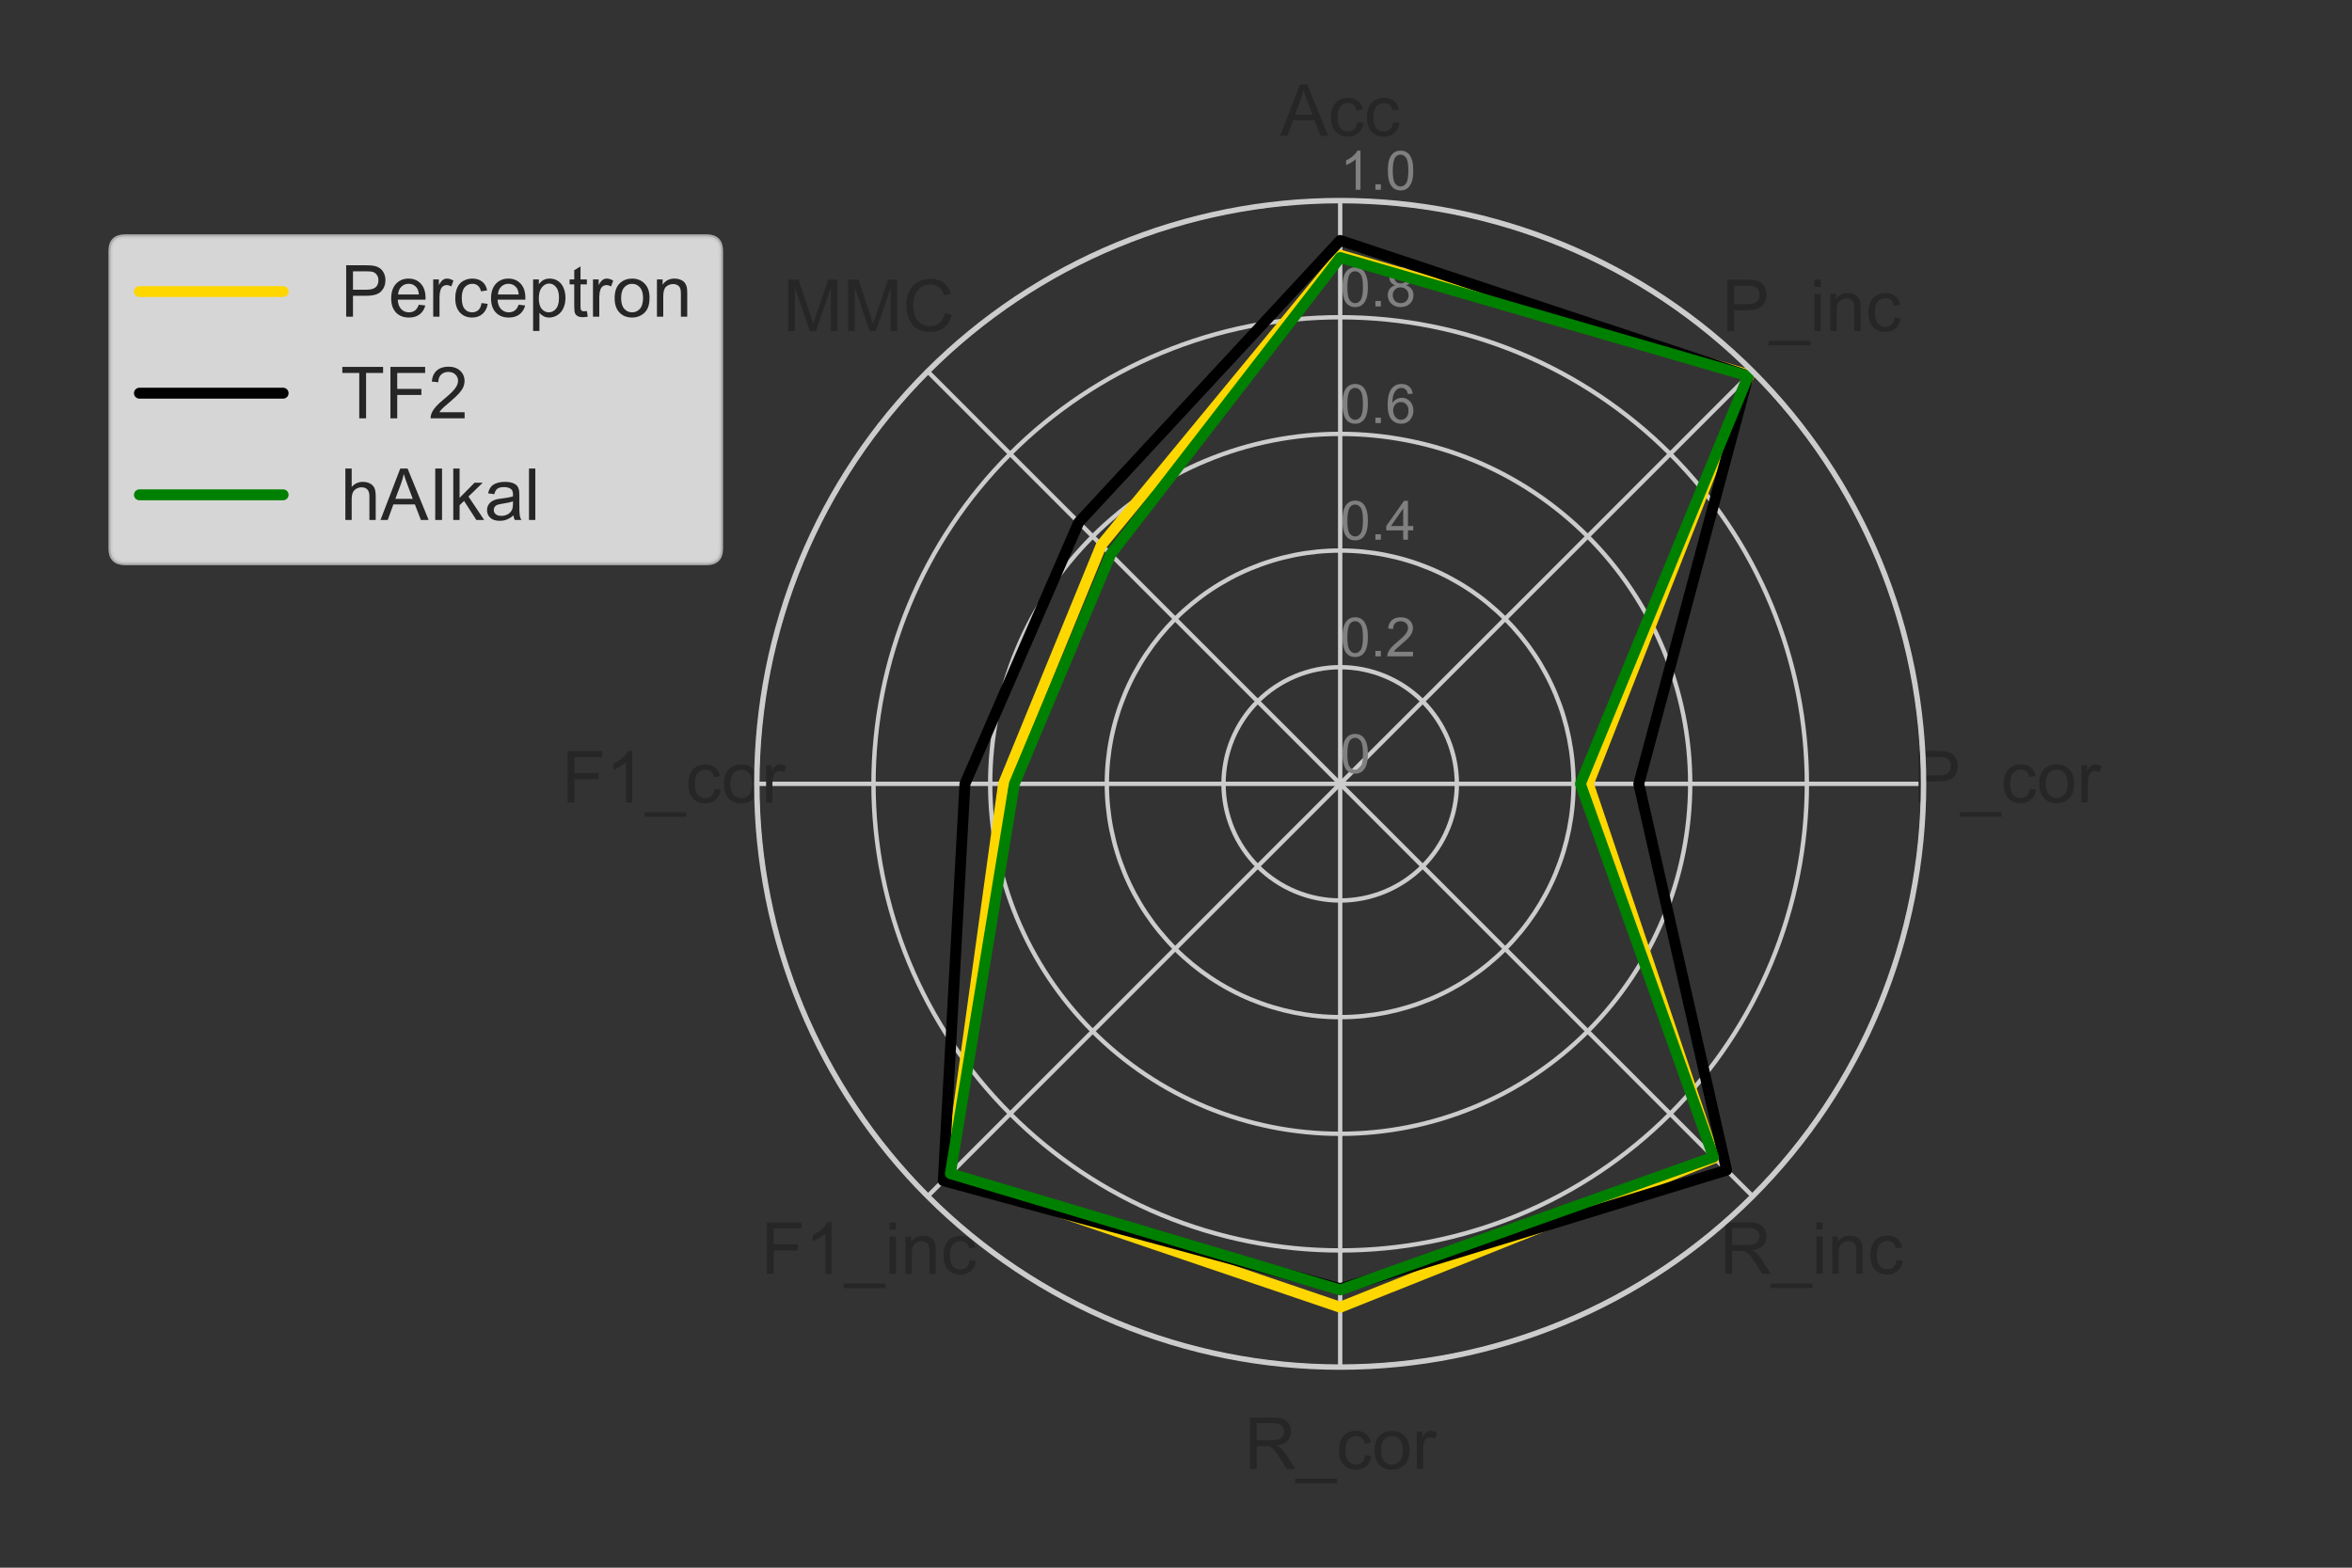 <?xml version="1.0" encoding="utf-8" standalone="no"?>
<!DOCTYPE svg PUBLIC "-//W3C//DTD SVG 1.1//EN"
  "http://www.w3.org/Graphics/SVG/1.1/DTD/svg11.dtd">
<!-- Created with matplotlib (https://matplotlib.org/) -->
<svg height="288pt" version="1.1" viewBox="0 0 432 288" width="432pt" xmlns="http://www.w3.org/2000/svg" xmlns:xlink="http://www.w3.org/1999/xlink">
 <rect x="0" y="0" width="432" height="288" fill="#333333" stroke="none"/>
 <defs>
  <style type="text/css">*{stroke-linecap:butt;stroke-linejoin:round;}</style>
 </defs>
 <g id="figure_1">
  <g id="patch_1">
   <path d="M 0 288 
L 432 288 
L 432 0 
L 0 0 
z
" style="fill:none;"/>
  </g>
  <g id="axes_1">
   <g id="patch_2">
    <path d="M 353.305 144 
C 353.305 129.929 350.534 115.996 345.149 102.996 
C 339.765 89.997 331.872 78.184 321.923 68.235 
C 311.973 58.286 300.161 50.393 287.161 45.008 
C 274.162 39.624 260.228 36.852 246.157 36.852 
C 232.087 36.852 218.153 39.624 205.154 45.008 
C 192.154 50.393 180.342 58.286 170.392 68.235 
C 160.443 78.184 152.55 89.997 147.166 102.996 
C 141.781 115.996 139.01 129.929 139.01 144 
C 139.01 158.071 141.781 172.004 147.166 185.004 
C 152.55 198.003 160.443 209.816 170.392 219.765 
C 180.342 229.714 192.154 237.607 205.154 242.992 
C 218.153 248.376 232.087 251.148 246.157 251.148 
C 260.228 251.148 274.162 248.376 287.161 242.992 
C 300.161 237.607 311.973 229.714 321.923 219.765 
C 331.872 209.816 339.765 198.003 345.149 185.004 
C 350.534 172.004 353.305 158.071 353.305 144 
M 246.157 144 
C 246.157 144 246.157 144 246.157 144 
C 246.157 144 246.157 144 246.157 144 
C 246.157 144 246.157 144 246.157 144 
C 246.157 144 246.157 144 246.157 144 
C 246.157 144 246.157 144 246.157 144 
C 246.157 144 246.157 144 246.157 144 
C 246.157 144 246.157 144 246.157 144 
C 246.157 144 246.157 144 246.157 144 
C 246.157 144 246.157 144 246.157 144 
C 246.157 144 246.157 144 246.157 144 
C 246.157 144 246.157 144 246.157 144 
C 246.157 144 246.157 144 246.157 144 
C 246.157 144 246.157 144 246.157 144 
C 246.157 144 246.157 144 246.157 144 
C 246.157 144 246.157 144 246.157 144 
C 246.157 144 246.157 144 246.157 144 
M 353.305 144 
z
" style="fill:none;"/>
   </g>
   <g id="matplotlib.axis_1">
    <g id="xtick_1">
     <g id="line2d_1">
      <path clip-path="url(#p21a286b667)" d="M 246.157 144 
L 246.157 36.852 
" style="fill:none;stroke:#cccccc;stroke-linecap:round;stroke-width:0.8;"/>
     </g>
     <g id="text_1">
      <!-- Acc -->
      <g style="fill:#262626;" transform="translate(235.155 24.964)scale(0.132 -0.132)">
       <defs>
        <path d="M -0.141 0 
L 27.344 71.578 
L 37.547 71.578 
L 66.844 0 
L 56.062 0 
L 47.703 21.688 
L 17.781 21.688 
L 9.906 0 
z
M 20.516 29.391 
L 44.781 29.391 
L 37.312 49.219 
Q 33.891 58.25 32.234 64.062 
Q 30.859 57.172 28.375 50.391 
z
" id="ArialMT-65"/>
        <path d="M 40.438 19 
L 49.078 17.875 
Q 47.656 8.938 41.812 3.875 
Q 35.984 -1.172 27.484 -1.172 
Q 16.844 -1.172 10.375 5.781 
Q 3.906 12.75 3.906 25.734 
Q 3.906 34.125 6.688 40.422 
Q 9.469 46.734 15.156 49.875 
Q 20.844 53.031 27.547 53.031 
Q 35.984 53.031 41.359 48.75 
Q 46.734 44.484 48.25 36.625 
L 39.703 35.297 
Q 38.484 40.531 35.375 43.156 
Q 32.281 45.797 27.875 45.797 
Q 21.234 45.797 17.078 41.031 
Q 12.938 36.281 12.938 25.984 
Q 12.938 15.531 16.938 10.797 
Q 20.953 6.062 27.391 6.062 
Q 32.562 6.062 36.031 9.234 
Q 39.5 12.406 40.438 19 
z
" id="ArialMT-99"/>
       </defs>
       <use xlink:href="#ArialMT-65"/>
       <use x="66.699" xlink:href="#ArialMT-99"/>
       <use x="116.699" xlink:href="#ArialMT-99"/>
      </g>
     </g>
    </g>
    <g id="xtick_2">
     <g id="line2d_2">
      <path clip-path="url(#p21a286b667)" d="M 246.157 144 
L 321.923 68.235 
" style="fill:none;stroke:#cccccc;stroke-linecap:round;stroke-width:0.8;"/>
     </g>
     <g id="text_2">
      <!-- P_inc -->
      <g style="fill:#262626;" transform="translate(316.232 60.829)scale(0.132 -0.132)">
       <defs>
        <path d="M 7.719 0 
L 7.719 71.578 
L 34.719 71.578 
Q 41.844 71.578 45.609 70.906 
Q 50.875 70.016 54.438 67.547 
Q 58.016 65.094 60.188 60.641 
Q 62.359 56.203 62.359 50.875 
Q 62.359 41.75 56.547 35.422 
Q 50.734 29.109 35.547 29.109 
L 17.188 29.109 
L 17.188 0 
z
M 17.188 37.547 
L 35.688 37.547 
Q 44.875 37.547 48.734 40.969 
Q 52.594 44.391 52.594 50.594 
Q 52.594 55.078 50.312 58.266 
Q 48.047 61.469 44.344 62.5 
Q 41.938 63.141 35.5 63.141 
L 17.188 63.141 
z
" id="ArialMT-80"/>
        <path d="M -1.516 -19.875 
L -1.516 -13.531 
L 56.734 -13.531 
L 56.734 -19.875 
z
" id="ArialMT-95"/>
        <path d="M 6.641 61.469 
L 6.641 71.578 
L 15.438 71.578 
L 15.438 61.469 
z
M 6.641 0 
L 6.641 51.859 
L 15.438 51.859 
L 15.438 0 
z
" id="ArialMT-105"/>
        <path d="M 6.594 0 
L 6.594 51.859 
L 14.5 51.859 
L 14.5 44.484 
Q 20.219 53.031 31 53.031 
Q 35.688 53.031 39.625 51.344 
Q 43.562 49.656 45.516 46.922 
Q 47.469 44.188 48.25 40.438 
Q 48.734 37.984 48.734 31.891 
L 48.734 0 
L 39.938 0 
L 39.938 31.547 
Q 39.938 36.922 38.906 39.578 
Q 37.891 42.234 35.281 43.812 
Q 32.672 45.406 29.156 45.406 
Q 23.531 45.406 19.453 41.844 
Q 15.375 38.281 15.375 28.328 
L 15.375 0 
z
" id="ArialMT-110"/>
       </defs>
       <use xlink:href="#ArialMT-80"/>
       <use x="66.699" xlink:href="#ArialMT-95"/>
       <use x="122.314" xlink:href="#ArialMT-105"/>
       <use x="144.531" xlink:href="#ArialMT-110"/>
       <use x="200.146" xlink:href="#ArialMT-99"/>
      </g>
     </g>
    </g>
    <g id="xtick_3">
     <g id="line2d_3">
      <path clip-path="url(#p21a286b667)" d="M 246.157 144 
L 353.305 144 
" style="fill:none;stroke:#cccccc;stroke-linecap:round;stroke-width:0.8;"/>
     </g>
     <g id="text_3">
      <!-- P_cor -->
      <g style="fill:#262626;" transform="translate(351.365 147.412)scale(0.132 -0.132)">
       <defs>
        <path d="M 3.328 25.922 
Q 3.328 40.328 11.328 47.266 
Q 18.016 53.031 27.641 53.031 
Q 38.328 53.031 45.109 46.016 
Q 51.906 39.016 51.906 26.656 
Q 51.906 16.656 48.906 10.906 
Q 45.906 5.172 40.156 2 
Q 34.422 -1.172 27.641 -1.172 
Q 16.75 -1.172 10.031 5.812 
Q 3.328 12.797 3.328 25.922 
z
M 12.359 25.922 
Q 12.359 15.969 16.703 11.016 
Q 21.047 6.062 27.641 6.062 
Q 34.188 6.062 38.531 11.031 
Q 42.875 16.016 42.875 26.219 
Q 42.875 35.844 38.5 40.797 
Q 34.125 45.75 27.641 45.75 
Q 21.047 45.75 16.703 40.812 
Q 12.359 35.891 12.359 25.922 
z
" id="ArialMT-111"/>
        <path d="M 6.5 0 
L 6.5 51.859 
L 14.406 51.859 
L 14.406 44 
Q 17.438 49.516 20 51.266 
Q 22.562 53.031 25.641 53.031 
Q 30.078 53.031 34.672 50.203 
L 31.641 42.047 
Q 28.422 43.953 25.203 43.953 
Q 22.312 43.953 20.016 42.219 
Q 17.719 40.484 16.75 37.406 
Q 15.281 32.719 15.281 27.156 
L 15.281 0 
z
" id="ArialMT-114"/>
       </defs>
       <use xlink:href="#ArialMT-80"/>
       <use x="66.699" xlink:href="#ArialMT-95"/>
       <use x="122.314" xlink:href="#ArialMT-99"/>
       <use x="172.314" xlink:href="#ArialMT-111"/>
       <use x="227.93" xlink:href="#ArialMT-114"/>
      </g>
     </g>
    </g>
    <g id="xtick_4">
     <g id="line2d_4">
      <path clip-path="url(#p21a286b667)" d="M 246.157 144 
L 321.923 219.765 
" style="fill:none;stroke:#cccccc;stroke-linecap:round;stroke-width:0.8;"/>
     </g>
     <g id="text_4">
      <!-- R_inc -->
      <g style="fill:#262626;" transform="translate(315.868 233.996)scale(0.132 -0.132)">
       <defs>
        <path d="M 7.859 0 
L 7.859 71.578 
L 39.594 71.578 
Q 49.172 71.578 54.141 69.641 
Q 59.125 67.719 62.109 62.828 
Q 65.094 57.953 65.094 52.047 
Q 65.094 44.438 60.156 39.203 
Q 55.219 33.984 44.922 32.562 
Q 48.688 30.766 50.641 29 
Q 54.781 25.203 58.5 19.484 
L 70.953 0 
L 59.031 0 
L 49.562 14.891 
Q 45.406 21.344 42.719 24.75 
Q 40.047 28.172 37.922 29.531 
Q 35.797 30.906 33.594 31.453 
Q 31.984 31.781 28.328 31.781 
L 17.328 31.781 
L 17.328 0 
z
M 17.328 39.984 
L 37.703 39.984 
Q 44.188 39.984 47.844 41.328 
Q 51.516 42.672 53.422 45.625 
Q 55.328 48.578 55.328 52.047 
Q 55.328 57.125 51.641 60.391 
Q 47.953 63.672 39.984 63.672 
L 17.328 63.672 
z
" id="ArialMT-82"/>
       </defs>
       <use xlink:href="#ArialMT-82"/>
       <use x="72.217" xlink:href="#ArialMT-95"/>
       <use x="127.832" xlink:href="#ArialMT-105"/>
       <use x="150.049" xlink:href="#ArialMT-110"/>
       <use x="205.664" xlink:href="#ArialMT-99"/>
      </g>
     </g>
    </g>
    <g id="xtick_5">
     <g id="line2d_5">
      <path clip-path="url(#p21a286b667)" d="M 246.157 144 
L 246.157 251.148 
" style="fill:none;stroke:#cccccc;stroke-linecap:round;stroke-width:0.8;"/>
     </g>
     <g id="text_5">
      <!-- R_cor -->
      <g style="fill:#262626;" transform="translate(228.553 269.86)scale(0.132 -0.132)">
       <use xlink:href="#ArialMT-82"/>
       <use x="72.217" xlink:href="#ArialMT-95"/>
       <use x="127.832" xlink:href="#ArialMT-99"/>
       <use x="177.832" xlink:href="#ArialMT-111"/>
       <use x="233.447" xlink:href="#ArialMT-114"/>
      </g>
     </g>
    </g>
    <g id="xtick_6">
     <g id="line2d_6">
      <path clip-path="url(#p21a286b667)" d="M 246.157 144 
L 170.392 219.765 
" style="fill:none;stroke:#cccccc;stroke-linecap:round;stroke-width:0.8;"/>
     </g>
     <g id="text_6">
      <!-- F1_inc -->
      <g style="fill:#262626;" transform="translate(139.765 234.016)scale(0.132 -0.132)">
       <defs>
        <path d="M 8.203 0 
L 8.203 71.578 
L 56.5 71.578 
L 56.5 63.141 
L 17.672 63.141 
L 17.672 40.969 
L 51.266 40.969 
L 51.266 32.516 
L 17.672 32.516 
L 17.672 0 
z
" id="ArialMT-70"/>
        <path d="M 37.25 0 
L 28.469 0 
L 28.469 56 
Q 25.297 52.984 20.141 49.953 
Q 14.984 46.922 10.891 45.406 
L 10.891 53.906 
Q 18.266 57.375 23.781 62.297 
Q 29.297 67.234 31.594 71.875 
L 37.25 71.875 
z
" id="ArialMT-49"/>
       </defs>
       <use xlink:href="#ArialMT-70"/>
       <use x="61.084" xlink:href="#ArialMT-49"/>
       <use x="116.699" xlink:href="#ArialMT-95"/>
       <use x="172.314" xlink:href="#ArialMT-105"/>
       <use x="194.531" xlink:href="#ArialMT-110"/>
       <use x="250.146" xlink:href="#ArialMT-99"/>
      </g>
     </g>
    </g>
    <g id="xtick_7">
     <g id="line2d_7">
      <path clip-path="url(#p21a286b667)" d="M 246.157 144 
L 139.01 144 
" style="fill:none;stroke:#cccccc;stroke-linecap:round;stroke-width:0.8;"/>
     </g>
     <g id="text_7">
      <!-- F1_cor -->
      <g style="fill:#262626;" transform="translate(103.17 147.432)scale(0.132 -0.132)">
       <use xlink:href="#ArialMT-70"/>
       <use x="61.084" xlink:href="#ArialMT-49"/>
       <use x="116.699" xlink:href="#ArialMT-95"/>
       <use x="172.314" xlink:href="#ArialMT-99"/>
       <use x="222.314" xlink:href="#ArialMT-111"/>
       <use x="277.93" xlink:href="#ArialMT-114"/>
      </g>
     </g>
    </g>
    <g id="xtick_8">
     <g id="line2d_8">
      <path clip-path="url(#p21a286b667)" d="M 246.157 144 
L 170.392 68.235 
" style="fill:none;stroke:#cccccc;stroke-linecap:round;stroke-width:0.8;"/>
     </g>
     <g id="text_8">
      <!-- MMC -->
      <g style="fill:#262626;" transform="translate(143.812 60.829)scale(0.132 -0.132)">
       <defs>
        <path d="M 7.422 0 
L 7.422 71.578 
L 21.688 71.578 
L 38.625 20.906 
Q 40.969 13.812 42.047 10.297 
Q 43.266 14.203 45.844 21.781 
L 62.984 71.578 
L 75.734 71.578 
L 75.734 0 
L 66.609 0 
L 66.609 59.906 
L 45.797 0 
L 37.25 0 
L 16.547 60.938 
L 16.547 0 
z
" id="ArialMT-77"/>
        <path d="M 58.797 25.094 
L 68.266 22.703 
Q 65.281 11.031 57.547 4.906 
Q 49.812 -1.219 38.625 -1.219 
Q 27.047 -1.219 19.797 3.484 
Q 12.547 8.203 8.766 17.141 
Q 4.984 26.078 4.984 36.328 
Q 4.984 47.516 9.25 55.828 
Q 13.531 64.156 21.406 68.469 
Q 29.297 72.797 38.766 72.797 
Q 49.516 72.797 56.828 67.328 
Q 64.156 61.859 67.047 51.953 
L 57.719 49.75 
Q 55.219 57.562 50.484 61.125 
Q 45.75 64.703 38.578 64.703 
Q 30.328 64.703 24.781 60.734 
Q 19.234 56.781 16.984 50.109 
Q 14.75 43.453 14.75 36.375 
Q 14.75 27.25 17.406 20.438 
Q 20.062 13.625 25.672 10.25 
Q 31.297 6.891 37.844 6.891 
Q 45.797 6.891 51.312 11.469 
Q 56.844 16.062 58.797 25.094 
z
" id="ArialMT-67"/>
       </defs>
       <use xlink:href="#ArialMT-77"/>
       <use x="83.301" xlink:href="#ArialMT-77"/>
       <use x="166.602" xlink:href="#ArialMT-67"/>
      </g>
     </g>
    </g>
   </g>
   <g id="matplotlib.axis_2">
    <g id="ytick_1">
     <g id="line2d_9">
      <path clip-path="url(#p21a286b667)" d="M 246.157 144 
C 246.157 144 246.157 144 246.157 144 
C 246.157 144 246.157 144 246.157 144 
C 246.157 144 246.157 144 246.157 144 
C 246.157 144 246.157 144 246.157 144 
C 246.157 144 246.157 144 246.157 144 
C 246.157 144 246.157 144 246.157 144 
C 246.157 144 246.157 144 246.157 144 
C 246.157 144 246.157 144 246.157 144 
C 246.157 144 246.157 144 246.157 144 
C 246.157 144 246.157 144 246.157 144 
C 246.157 144 246.157 144 246.157 144 
C 246.157 144 246.157 144 246.157 144 
C 246.157 144 246.157 144 246.157 144 
C 246.157 144 246.157 144 246.157 144 
C 246.157 144 246.157 144 246.157 144 
C 246.157 144 246.157 144 246.157 144 
" style="fill:none;stroke:#cccccc;stroke-linecap:round;stroke-width:0.8;"/>
     </g>
     <g id="text_9">
      <!-- 0 -->
      <g style="fill:#808080;" transform="translate(246.157 142.012)scale(0.1 -0.1)">
       <defs>
        <path d="M 4.156 35.297 
Q 4.156 48 6.766 55.734 
Q 9.375 63.484 14.516 67.672 
Q 19.672 71.875 27.484 71.875 
Q 33.25 71.875 37.594 69.547 
Q 41.938 67.234 44.766 62.859 
Q 47.609 58.5 49.219 52.219 
Q 50.828 45.953 50.828 35.297 
Q 50.828 22.703 48.234 14.969 
Q 45.656 7.234 40.5 3 
Q 35.359 -1.219 27.484 -1.219 
Q 17.141 -1.219 11.234 6.203 
Q 4.156 15.141 4.156 35.297 
z
M 13.188 35.297 
Q 13.188 17.672 17.312 11.828 
Q 21.438 6 27.484 6 
Q 33.547 6 37.672 11.859 
Q 41.797 17.719 41.797 35.297 
Q 41.797 52.984 37.672 58.781 
Q 33.547 64.594 27.391 64.594 
Q 21.344 64.594 17.719 59.469 
Q 13.188 52.938 13.188 35.297 
z
" id="ArialMT-48"/>
       </defs>
       <use xlink:href="#ArialMT-48"/>
      </g>
     </g>
    </g>
    <g id="ytick_2">
     <g id="line2d_10">
      <path clip-path="url(#p21a286b667)" d="M 246.157 122.57 
C 248.972 122.57 251.758 123.125 254.358 124.202 
C 256.958 125.279 259.321 126.857 261.311 128.847 
C 263.3 130.837 264.879 133.199 265.956 135.799 
C 267.033 138.399 267.587 141.186 267.587 144 
C 267.587 146.814 267.033 149.601 265.956 152.201 
C 264.879 154.801 263.3 157.163 261.311 159.153 
C 259.321 161.143 256.958 162.721 254.358 163.798 
C 251.758 164.875 248.972 165.43 246.157 165.43 
C 243.343 165.43 240.557 164.875 237.957 163.798 
C 235.357 162.721 232.994 161.143 231.004 159.153 
C 229.015 157.163 227.436 154.801 226.359 152.201 
C 225.282 149.601 224.728 146.814 224.728 144 
C 224.728 141.186 225.282 138.399 226.359 135.799 
C 227.436 133.199 229.015 130.837 231.004 128.847 
C 232.994 126.857 235.357 125.279 237.957 124.202 
C 240.557 123.125 243.343 122.57 246.157 122.57 
" style="fill:none;stroke:#cccccc;stroke-linecap:round;stroke-width:0.8;"/>
     </g>
     <g id="text_10">
      <!-- 0.2 -->
      <g style="fill:#808080;" transform="translate(246.157 120.583)scale(0.1 -0.1)">
       <defs>
        <path d="M 9.078 0 
L 9.078 10.016 
L 19.094 10.016 
L 19.094 0 
z
" id="ArialMT-46"/>
        <path d="M 50.344 8.453 
L 50.344 0 
L 3.031 0 
Q 2.938 3.172 4.047 6.109 
Q 5.859 10.938 9.828 15.625 
Q 13.812 20.312 21.344 26.469 
Q 33.016 36.031 37.109 41.625 
Q 41.219 47.219 41.219 52.203 
Q 41.219 57.422 37.469 61 
Q 33.734 64.594 27.734 64.594 
Q 21.391 64.594 17.578 60.781 
Q 13.766 56.984 13.719 50.25 
L 4.688 51.172 
Q 5.609 61.281 11.656 66.578 
Q 17.719 71.875 27.938 71.875 
Q 38.234 71.875 44.234 66.156 
Q 50.25 60.453 50.25 52 
Q 50.25 47.703 48.484 43.547 
Q 46.734 39.406 42.656 34.812 
Q 38.578 30.219 29.109 22.219 
Q 21.188 15.578 18.938 13.203 
Q 16.703 10.844 15.234 8.453 
z
" id="ArialMT-50"/>
       </defs>
       <use xlink:href="#ArialMT-48"/>
       <use x="55.615" xlink:href="#ArialMT-46"/>
       <use x="83.398" xlink:href="#ArialMT-50"/>
      </g>
     </g>
    </g>
    <g id="ytick_3">
     <g id="line2d_11">
      <path clip-path="url(#p21a286b667)" d="M 246.157 101.141 
C 251.786 101.141 257.359 102.249 262.559 104.403 
C 267.759 106.557 272.484 109.714 276.464 113.694 
C 280.443 117.674 283.6 122.399 285.754 127.598 
C 287.908 132.798 289.017 138.372 289.017 144 
C 289.017 149.628 287.908 155.202 285.754 160.402 
C 283.6 165.601 280.443 170.326 276.464 174.306 
C 272.484 178.286 267.759 181.443 262.559 183.597 
C 257.359 185.751 251.786 186.859 246.157 186.859 
C 240.529 186.859 234.956 185.751 229.756 183.597 
C 224.556 181.443 219.831 178.286 215.851 174.306 
C 211.872 170.326 208.715 165.601 206.561 160.402 
C 204.407 155.202 203.298 149.628 203.298 144 
C 203.298 138.372 204.407 132.798 206.561 127.598 
C 208.715 122.399 211.872 117.674 215.851 113.694 
C 219.831 109.714 224.556 106.557 229.756 104.403 
C 234.956 102.249 240.529 101.141 246.157 101.141 
" style="fill:none;stroke:#cccccc;stroke-linecap:round;stroke-width:0.8;"/>
     </g>
     <g id="text_11">
      <!-- 0.4 -->
      <g style="fill:#808080;" transform="translate(246.157 99.153)scale(0.1 -0.1)">
       <defs>
        <path d="M 32.328 0 
L 32.328 17.141 
L 1.266 17.141 
L 1.266 25.203 
L 33.938 71.578 
L 41.109 71.578 
L 41.109 25.203 
L 50.781 25.203 
L 50.781 17.141 
L 41.109 17.141 
L 41.109 0 
z
M 32.328 25.203 
L 32.328 57.469 
L 9.906 25.203 
z
" id="ArialMT-52"/>
       </defs>
       <use xlink:href="#ArialMT-48"/>
       <use x="55.615" xlink:href="#ArialMT-46"/>
       <use x="83.398" xlink:href="#ArialMT-52"/>
      </g>
     </g>
    </g>
    <g id="ytick_4">
     <g id="line2d_12">
      <path clip-path="url(#p21a286b667)" d="M 246.157 79.711 
C 254.6 79.711 262.96 81.374 270.76 84.605 
C 278.559 87.836 285.647 92.571 291.617 98.541 
C 297.586 104.511 302.322 111.598 305.553 119.398 
C 308.783 127.197 310.446 135.558 310.446 144 
C 310.446 152.442 308.783 160.803 305.553 168.602 
C 302.322 176.402 297.586 183.489 291.617 189.459 
C 285.647 195.429 278.559 200.164 270.76 203.395 
C 262.96 206.626 254.6 208.289 246.157 208.289 
C 237.715 208.289 229.355 206.626 221.555 203.395 
C 213.756 200.164 206.668 195.429 200.698 189.459 
C 194.729 183.489 189.993 176.402 186.762 168.602 
C 183.532 160.803 181.869 152.442 181.869 144 
C 181.869 135.558 183.532 127.197 186.762 119.398 
C 189.993 111.598 194.729 104.511 200.698 98.541 
C 206.668 92.571 213.756 87.836 221.555 84.605 
C 229.355 81.374 237.715 79.711 246.157 79.711 
" style="fill:none;stroke:#cccccc;stroke-linecap:round;stroke-width:0.8;"/>
     </g>
     <g id="text_12">
      <!-- 0.6 -->
      <g style="fill:#808080;" transform="translate(246.157 77.724)scale(0.1 -0.1)">
       <defs>
        <path d="M 49.75 54.047 
L 41.016 53.375 
Q 39.844 58.547 37.703 60.891 
Q 34.125 64.656 28.906 64.656 
Q 24.703 64.656 21.531 62.312 
Q 17.391 59.281 14.984 53.469 
Q 12.594 47.656 12.5 36.922 
Q 15.672 41.75 20.266 44.094 
Q 24.859 46.438 29.891 46.438 
Q 38.672 46.438 44.844 39.969 
Q 51.031 33.5 51.031 23.25 
Q 51.031 16.5 48.125 10.719 
Q 45.219 4.938 40.141 1.859 
Q 35.062 -1.219 28.609 -1.219 
Q 17.625 -1.219 10.688 6.859 
Q 3.766 14.938 3.766 33.5 
Q 3.766 54.25 11.422 63.672 
Q 18.109 71.875 29.438 71.875 
Q 37.891 71.875 43.281 67.141 
Q 48.688 62.406 49.75 54.047 
z
M 13.875 23.188 
Q 13.875 18.656 15.797 14.5 
Q 17.719 10.359 21.188 8.172 
Q 24.656 6 28.469 6 
Q 34.031 6 38.031 10.484 
Q 42.047 14.984 42.047 22.703 
Q 42.047 30.125 38.078 34.391 
Q 34.125 38.672 28.125 38.672 
Q 22.172 38.672 18.016 34.391 
Q 13.875 30.125 13.875 23.188 
z
" id="ArialMT-54"/>
       </defs>
       <use xlink:href="#ArialMT-48"/>
       <use x="55.615" xlink:href="#ArialMT-46"/>
       <use x="83.398" xlink:href="#ArialMT-54"/>
      </g>
     </g>
    </g>
    <g id="ytick_5">
     <g id="line2d_13">
      <path clip-path="url(#p21a286b667)" d="M 246.157 58.282 
C 257.414 58.282 268.561 60.499 278.961 64.807 
C 289.36 69.114 298.81 75.428 306.77 83.388 
C 314.729 91.347 321.043 100.797 325.351 111.197 
C 329.659 121.597 331.876 132.744 331.876 144 
C 331.876 155.256 329.659 166.403 325.351 176.803 
C 321.043 187.203 314.729 196.653 306.77 204.612 
C 298.81 212.572 289.36 218.886 278.961 223.193 
C 268.561 227.501 257.414 229.718 246.157 229.718 
C 234.901 229.718 223.754 227.501 213.354 223.193 
C 202.955 218.886 193.505 212.572 185.545 204.612 
C 177.586 196.653 171.272 187.203 166.964 176.803 
C 162.656 166.403 160.439 155.256 160.439 144 
C 160.439 132.744 162.656 121.597 166.964 111.197 
C 171.272 100.797 177.586 91.347 185.545 83.388 
C 193.505 75.428 202.955 69.114 213.354 64.807 
C 223.754 60.499 234.901 58.282 246.157 58.282 
" style="fill:none;stroke:#cccccc;stroke-linecap:round;stroke-width:0.8;"/>
     </g>
     <g id="text_13">
      <!-- 0.8 -->
      <g style="fill:#808080;" transform="translate(246.157 56.294)scale(0.1 -0.1)">
       <defs>
        <path d="M 17.672 38.812 
Q 12.203 40.828 9.562 44.531 
Q 6.938 48.25 6.938 53.422 
Q 6.938 61.234 12.547 66.547 
Q 18.172 71.875 27.484 71.875 
Q 36.859 71.875 42.578 66.422 
Q 48.297 60.984 48.297 53.172 
Q 48.297 48.188 45.672 44.5 
Q 43.062 40.828 37.75 38.812 
Q 44.344 36.672 47.781 31.875 
Q 51.219 27.094 51.219 20.453 
Q 51.219 11.281 44.719 5.031 
Q 38.234 -1.219 27.641 -1.219 
Q 17.047 -1.219 10.547 5.047 
Q 4.047 11.328 4.047 20.703 
Q 4.047 27.688 7.594 32.391 
Q 11.141 37.109 17.672 38.812 
z
M 15.922 53.719 
Q 15.922 48.641 19.188 45.406 
Q 22.469 42.188 27.688 42.188 
Q 32.766 42.188 36.016 45.375 
Q 39.266 48.578 39.266 53.219 
Q 39.266 58.062 35.906 61.359 
Q 32.562 64.656 27.594 64.656 
Q 22.562 64.656 19.234 61.422 
Q 15.922 58.203 15.922 53.719 
z
M 13.094 20.656 
Q 13.094 16.891 14.875 13.375 
Q 16.656 9.859 20.172 7.922 
Q 23.688 6 27.734 6 
Q 34.031 6 38.125 10.047 
Q 42.234 14.109 42.234 20.359 
Q 42.234 26.703 38.016 30.859 
Q 33.797 35.016 27.438 35.016 
Q 21.234 35.016 17.156 30.906 
Q 13.094 26.812 13.094 20.656 
z
" id="ArialMT-56"/>
       </defs>
       <use xlink:href="#ArialMT-48"/>
       <use x="55.615" xlink:href="#ArialMT-46"/>
       <use x="83.398" xlink:href="#ArialMT-56"/>
      </g>
     </g>
    </g>
    <g id="ytick_6">
     <g id="line2d_14">
      <path clip-path="url(#p21a286b667)" d="M 246.157 36.852 
C 260.228 36.852 274.162 39.624 287.161 45.008 
C 300.161 50.393 311.973 58.286 321.923 68.235 
C 331.872 78.184 339.765 89.997 345.149 102.996 
C 350.534 115.996 353.305 129.929 353.305 144 
C 353.305 158.071 350.534 172.004 345.149 185.004 
C 339.765 198.003 331.872 209.816 321.923 219.765 
C 311.973 229.714 300.161 237.607 287.161 242.992 
C 274.162 248.376 260.228 251.148 246.157 251.148 
C 232.087 251.148 218.153 248.376 205.154 242.992 
C 192.154 237.607 180.342 229.714 170.392 219.765 
C 160.443 209.816 152.55 198.003 147.166 185.004 
C 141.781 172.004 139.01 158.071 139.01 144 
C 139.01 129.929 141.781 115.996 147.166 102.996 
C 152.55 89.997 160.443 78.184 170.392 68.235 
C 180.342 58.286 192.154 50.393 205.154 45.008 
C 218.153 39.624 232.087 36.852 246.157 36.852 
" style="fill:none;stroke:#cccccc;stroke-linecap:round;stroke-width:0.8;"/>
     </g>
     <g id="text_14">
      <!-- 1.0 -->
      <g style="fill:#808080;" transform="translate(246.157 34.864)scale(0.1 -0.1)">
       <use xlink:href="#ArialMT-49"/>
       <use x="55.615" xlink:href="#ArialMT-46"/>
       <use x="83.398" xlink:href="#ArialMT-48"/>
      </g>
     </g>
    </g>
   </g>
   <g id="line2d_15">
    <path clip-path="url(#p21a286b667)" d="M 246.157 46.878 
L 321.272 68.886 
L 291.731 144 
L 314.885 212.728 
L 246.157 240.153 
L 174.378 215.779 
L 184.32 144 
L 202.288 100.13 
L 246.157 46.878 
" style="fill:none;stroke:#ffd700;stroke-linecap:round;stroke-width:2;"/>
   </g>
   <g id="line2d_16">
    <path clip-path="url(#p21a286b667)" d="M 246.157 44.171 
L 321.098 69.059 
L 300.999 144 
L 317.131 214.974 
L 246.157 236.736 
L 173.254 216.903 
L 177.234 144 
L 198.127 95.969 
L 246.157 44.171 
" style="fill:none;stroke:#000000;stroke-linecap:round;stroke-width:2;"/>
   </g>
   <g id="line2d_17">
    <path clip-path="url(#p21a286b667)" d="M 246.157 47.311 
L 321.084 69.074 
L 290.279 144 
L 314.728 212.571 
L 246.157 236.974 
L 174.55 215.608 
L 186.314 144 
L 203.997 101.84 
L 246.157 47.311 
" style="fill:none;stroke:#008000;stroke-linecap:round;stroke-width:2;"/>
   </g>
   <g id="patch_3">
    <path d="M 246.157 36.852 
C 232.087 36.852 218.153 39.624 205.154 45.008 
C 192.154 50.393 180.342 58.286 170.392 68.235 
C 160.443 78.184 152.55 89.997 147.166 102.996 
C 141.781 115.996 139.01 129.929 139.01 144 
C 139.01 158.071 141.781 172.004 147.166 185.004 
C 152.55 198.003 160.443 209.816 170.392 219.765 
C 180.342 229.714 192.154 237.607 205.154 242.992 
C 218.153 248.376 232.087 251.148 246.157 251.148 
C 260.228 251.148 274.162 248.376 287.161 242.992 
C 300.161 237.607 311.973 229.714 321.923 219.765 
C 331.872 209.816 339.765 198.003 345.149 185.004 
C 350.534 172.004 353.305 158.071 353.305 144 
C 353.305 129.929 350.534 115.996 345.149 102.996 
C 339.765 89.997 331.872 78.184 321.923 68.235 
C 311.973 58.286 300.161 50.393 287.161 45.008 
C 274.162 39.624 260.228 36.852 246.157 36.852 
" style="fill:none;stroke:#cccccc;stroke-linecap:square;stroke-linejoin:miter;"/>
   </g>
   <g id="legend_1">
    <g id="patch_4">
     <path d="M 22.965 103.427 
L 129.769 103.427 
Q 132.41 103.427 132.41 100.787 
L 132.41 46.092 
Q 132.41 43.452 129.769 43.452 
L 22.965 43.452 
Q 20.325 43.452 20.325 46.092 
L 20.325 100.787 
Q 20.325 103.427 22.965 103.427 
z
" style="fill:#ffffff;opacity:0.8;stroke:#cccccc;stroke-linejoin:miter;stroke-width:0.8;"/>
    </g>
    <g id="line2d_18">
     <path d="M 25.605 53.56 
L 52.005 53.56 
" style="fill:none;stroke:#ffd700;stroke-linecap:round;stroke-width:2;"/>
    </g>
    <g id="line2d_19"/>
    <g id="text_15">
     <!-- Perceptron -->
     <g style="fill:#262626;" transform="translate(62.565 58.18)scale(0.132 -0.132)">
      <defs>
       <path d="M 42.094 16.703 
L 51.172 15.578 
Q 49.031 7.625 43.219 3.219 
Q 37.406 -1.172 28.375 -1.172 
Q 17 -1.172 10.328 5.828 
Q 3.656 12.844 3.656 25.484 
Q 3.656 38.578 10.391 45.797 
Q 17.141 53.031 27.875 53.031 
Q 38.281 53.031 44.875 45.953 
Q 51.469 38.875 51.469 26.031 
Q 51.469 25.25 51.422 23.688 
L 12.75 23.688 
Q 13.234 15.141 17.578 10.594 
Q 21.922 6.062 28.422 6.062 
Q 33.25 6.062 36.672 8.594 
Q 40.094 11.141 42.094 16.703 
z
M 13.234 30.906 
L 42.188 30.906 
Q 41.609 37.453 38.875 40.719 
Q 34.672 45.797 27.984 45.797 
Q 21.922 45.797 17.797 41.75 
Q 13.672 37.703 13.234 30.906 
z
" id="ArialMT-101"/>
       <path d="M 6.594 -19.875 
L 6.594 51.859 
L 14.594 51.859 
L 14.594 45.125 
Q 17.438 49.078 21 51.047 
Q 24.562 53.031 29.641 53.031 
Q 36.281 53.031 41.359 49.609 
Q 46.438 46.188 49.016 39.953 
Q 51.609 33.734 51.609 26.312 
Q 51.609 18.359 48.75 11.984 
Q 45.906 5.609 40.453 2.219 
Q 35.016 -1.172 29 -1.172 
Q 24.609 -1.172 21.109 0.688 
Q 17.625 2.547 15.375 5.375 
L 15.375 -19.875 
z
M 14.547 25.641 
Q 14.547 15.625 18.594 10.844 
Q 22.656 6.062 28.422 6.062 
Q 34.281 6.062 38.453 11.016 
Q 42.625 15.969 42.625 26.375 
Q 42.625 36.281 38.547 41.203 
Q 34.469 46.141 28.812 46.141 
Q 23.188 46.141 18.859 40.891 
Q 14.547 35.641 14.547 25.641 
z
" id="ArialMT-112"/>
       <path d="M 25.781 7.859 
L 27.047 0.094 
Q 23.344 -0.688 20.406 -0.688 
Q 15.625 -0.688 12.984 0.828 
Q 10.359 2.344 9.281 4.812 
Q 8.203 7.281 8.203 15.188 
L 8.203 45.016 
L 1.766 45.016 
L 1.766 51.859 
L 8.203 51.859 
L 8.203 64.703 
L 16.938 69.969 
L 16.938 51.859 
L 25.781 51.859 
L 25.781 45.016 
L 16.938 45.016 
L 16.938 14.703 
Q 16.938 10.938 17.406 9.859 
Q 17.875 8.797 18.922 8.156 
Q 19.969 7.516 21.922 7.516 
Q 23.391 7.516 25.781 7.859 
z
" id="ArialMT-116"/>
      </defs>
      <use xlink:href="#ArialMT-80"/>
      <use x="66.699" xlink:href="#ArialMT-101"/>
      <use x="122.314" xlink:href="#ArialMT-114"/>
      <use x="155.615" xlink:href="#ArialMT-99"/>
      <use x="205.615" xlink:href="#ArialMT-101"/>
      <use x="261.23" xlink:href="#ArialMT-112"/>
      <use x="316.846" xlink:href="#ArialMT-116"/>
      <use x="344.629" xlink:href="#ArialMT-114"/>
      <use x="377.93" xlink:href="#ArialMT-111"/>
      <use x="433.545" xlink:href="#ArialMT-110"/>
     </g>
    </g>
    <g id="line2d_20">
     <path d="M 25.605 72.232 
L 52.005 72.232 
" style="fill:none;stroke:#000000;stroke-linecap:round;stroke-width:2;"/>
    </g>
    <g id="line2d_21"/>
    <g id="text_16">
     <!-- TF2 -->
     <g style="fill:#262626;" transform="translate(62.565 76.852)scale(0.132 -0.132)">
      <defs>
       <path d="M 25.922 0 
L 25.922 63.141 
L 2.344 63.141 
L 2.344 71.578 
L 59.078 71.578 
L 59.078 63.141 
L 35.406 63.141 
L 35.406 0 
z
" id="ArialMT-84"/>
      </defs>
      <use xlink:href="#ArialMT-84"/>
      <use x="61.084" xlink:href="#ArialMT-70"/>
      <use x="122.168" xlink:href="#ArialMT-50"/>
     </g>
    </g>
    <g id="line2d_22">
     <path d="M 25.605 90.904 
L 52.005 90.904 
" style="fill:none;stroke:#008000;stroke-linecap:round;stroke-width:2;"/>
    </g>
    <g id="line2d_23"/>
    <g id="text_17">
     <!-- hAIkal -->
     <g style="fill:#262626;" transform="translate(62.565 95.524)scale(0.132 -0.132)">
      <defs>
       <path d="M 6.594 0 
L 6.594 71.578 
L 15.375 71.578 
L 15.375 45.906 
Q 21.531 53.031 30.906 53.031 
Q 36.672 53.031 40.922 50.75 
Q 45.172 48.484 47 44.484 
Q 48.828 40.484 48.828 32.859 
L 48.828 0 
L 40.047 0 
L 40.047 32.859 
Q 40.047 39.453 37.188 42.453 
Q 34.328 45.453 29.109 45.453 
Q 25.203 45.453 21.75 43.422 
Q 18.312 41.406 16.844 37.938 
Q 15.375 34.469 15.375 28.375 
L 15.375 0 
z
" id="ArialMT-104"/>
       <path d="M 9.328 0 
L 9.328 71.578 
L 18.797 71.578 
L 18.797 0 
z
" id="ArialMT-73"/>
       <path d="M 6.641 0 
L 6.641 71.578 
L 15.438 71.578 
L 15.438 30.766 
L 36.234 51.859 
L 47.609 51.859 
L 27.781 32.625 
L 49.609 0 
L 38.766 0 
L 21.625 26.516 
L 15.438 20.562 
L 15.438 0 
z
" id="ArialMT-107"/>
       <path d="M 40.438 6.391 
Q 35.547 2.25 31.031 0.531 
Q 26.516 -1.172 21.344 -1.172 
Q 12.797 -1.172 8.203 3 
Q 3.609 7.172 3.609 13.672 
Q 3.609 17.484 5.344 20.625 
Q 7.078 23.781 9.891 25.688 
Q 12.703 27.594 16.219 28.562 
Q 18.797 29.25 24.031 29.891 
Q 34.672 31.156 39.703 32.906 
Q 39.75 34.719 39.75 35.203 
Q 39.75 40.578 37.25 42.781 
Q 33.891 45.75 27.25 45.75 
Q 21.047 45.75 18.094 43.578 
Q 15.141 41.406 13.719 35.891 
L 5.125 37.062 
Q 6.297 42.578 8.984 45.969 
Q 11.672 49.359 16.75 51.188 
Q 21.828 53.031 28.516 53.031 
Q 35.156 53.031 39.297 51.469 
Q 43.453 49.906 45.406 47.531 
Q 47.359 45.172 48.141 41.547 
Q 48.578 39.312 48.578 33.453 
L 48.578 21.734 
Q 48.578 9.469 49.141 6.219 
Q 49.703 2.984 51.375 0 
L 42.188 0 
Q 40.828 2.734 40.438 6.391 
z
M 39.703 26.031 
Q 34.906 24.078 25.344 22.703 
Q 19.922 21.922 17.672 20.938 
Q 15.438 19.969 14.203 18.094 
Q 12.984 16.219 12.984 13.922 
Q 12.984 10.406 15.641 8.062 
Q 18.312 5.719 23.438 5.719 
Q 28.516 5.719 32.469 7.938 
Q 36.422 10.156 38.281 14.016 
Q 39.703 17 39.703 22.797 
z
" id="ArialMT-97"/>
       <path d="M 6.391 0 
L 6.391 71.578 
L 15.188 71.578 
L 15.188 0 
z
" id="ArialMT-108"/>
      </defs>
      <use xlink:href="#ArialMT-104"/>
      <use x="55.615" xlink:href="#ArialMT-65"/>
      <use x="122.314" xlink:href="#ArialMT-73"/>
      <use x="150.098" xlink:href="#ArialMT-107"/>
      <use x="200.098" xlink:href="#ArialMT-97"/>
      <use x="255.713" xlink:href="#ArialMT-108"/>
     </g>
    </g>
   </g>
  </g>
 </g>
 <defs>
  <clipPath id="p21a286b667">
   <path d="M 353.305 144 
C 353.305 129.929 350.534 115.996 345.149 102.996 
C 339.765 89.997 331.872 78.184 321.923 68.235 
C 311.973 58.286 300.161 50.393 287.161 45.008 
C 274.162 39.624 260.228 36.852 246.157 36.852 
C 232.087 36.852 218.153 39.624 205.154 45.008 
C 192.154 50.393 180.342 58.286 170.392 68.235 
C 160.443 78.184 152.55 89.997 147.166 102.996 
C 141.781 115.996 139.01 129.929 139.01 144 
C 139.01 158.071 141.781 172.004 147.166 185.004 
C 152.55 198.003 160.443 209.816 170.392 219.765 
C 180.342 229.714 192.154 237.607 205.154 242.992 
C 218.153 248.376 232.087 251.148 246.157 251.148 
C 260.228 251.148 274.162 248.376 287.161 242.992 
C 300.161 237.607 311.973 229.714 321.923 219.765 
C 331.872 209.816 339.765 198.003 345.149 185.004 
C 350.534 172.004 353.305 158.071 353.305 144 
M 246.157 144 
C 246.157 144 246.157 144 246.157 144 
C 246.157 144 246.157 144 246.157 144 
C 246.157 144 246.157 144 246.157 144 
C 246.157 144 246.157 144 246.157 144 
C 246.157 144 246.157 144 246.157 144 
C 246.157 144 246.157 144 246.157 144 
C 246.157 144 246.157 144 246.157 144 
C 246.157 144 246.157 144 246.157 144 
C 246.157 144 246.157 144 246.157 144 
C 246.157 144 246.157 144 246.157 144 
C 246.157 144 246.157 144 246.157 144 
C 246.157 144 246.157 144 246.157 144 
C 246.157 144 246.157 144 246.157 144 
C 246.157 144 246.157 144 246.157 144 
C 246.157 144 246.157 144 246.157 144 
C 246.157 144 246.157 144 246.157 144 
M 353.305 144 
z
"/>
  </clipPath>
 </defs>
</svg>
